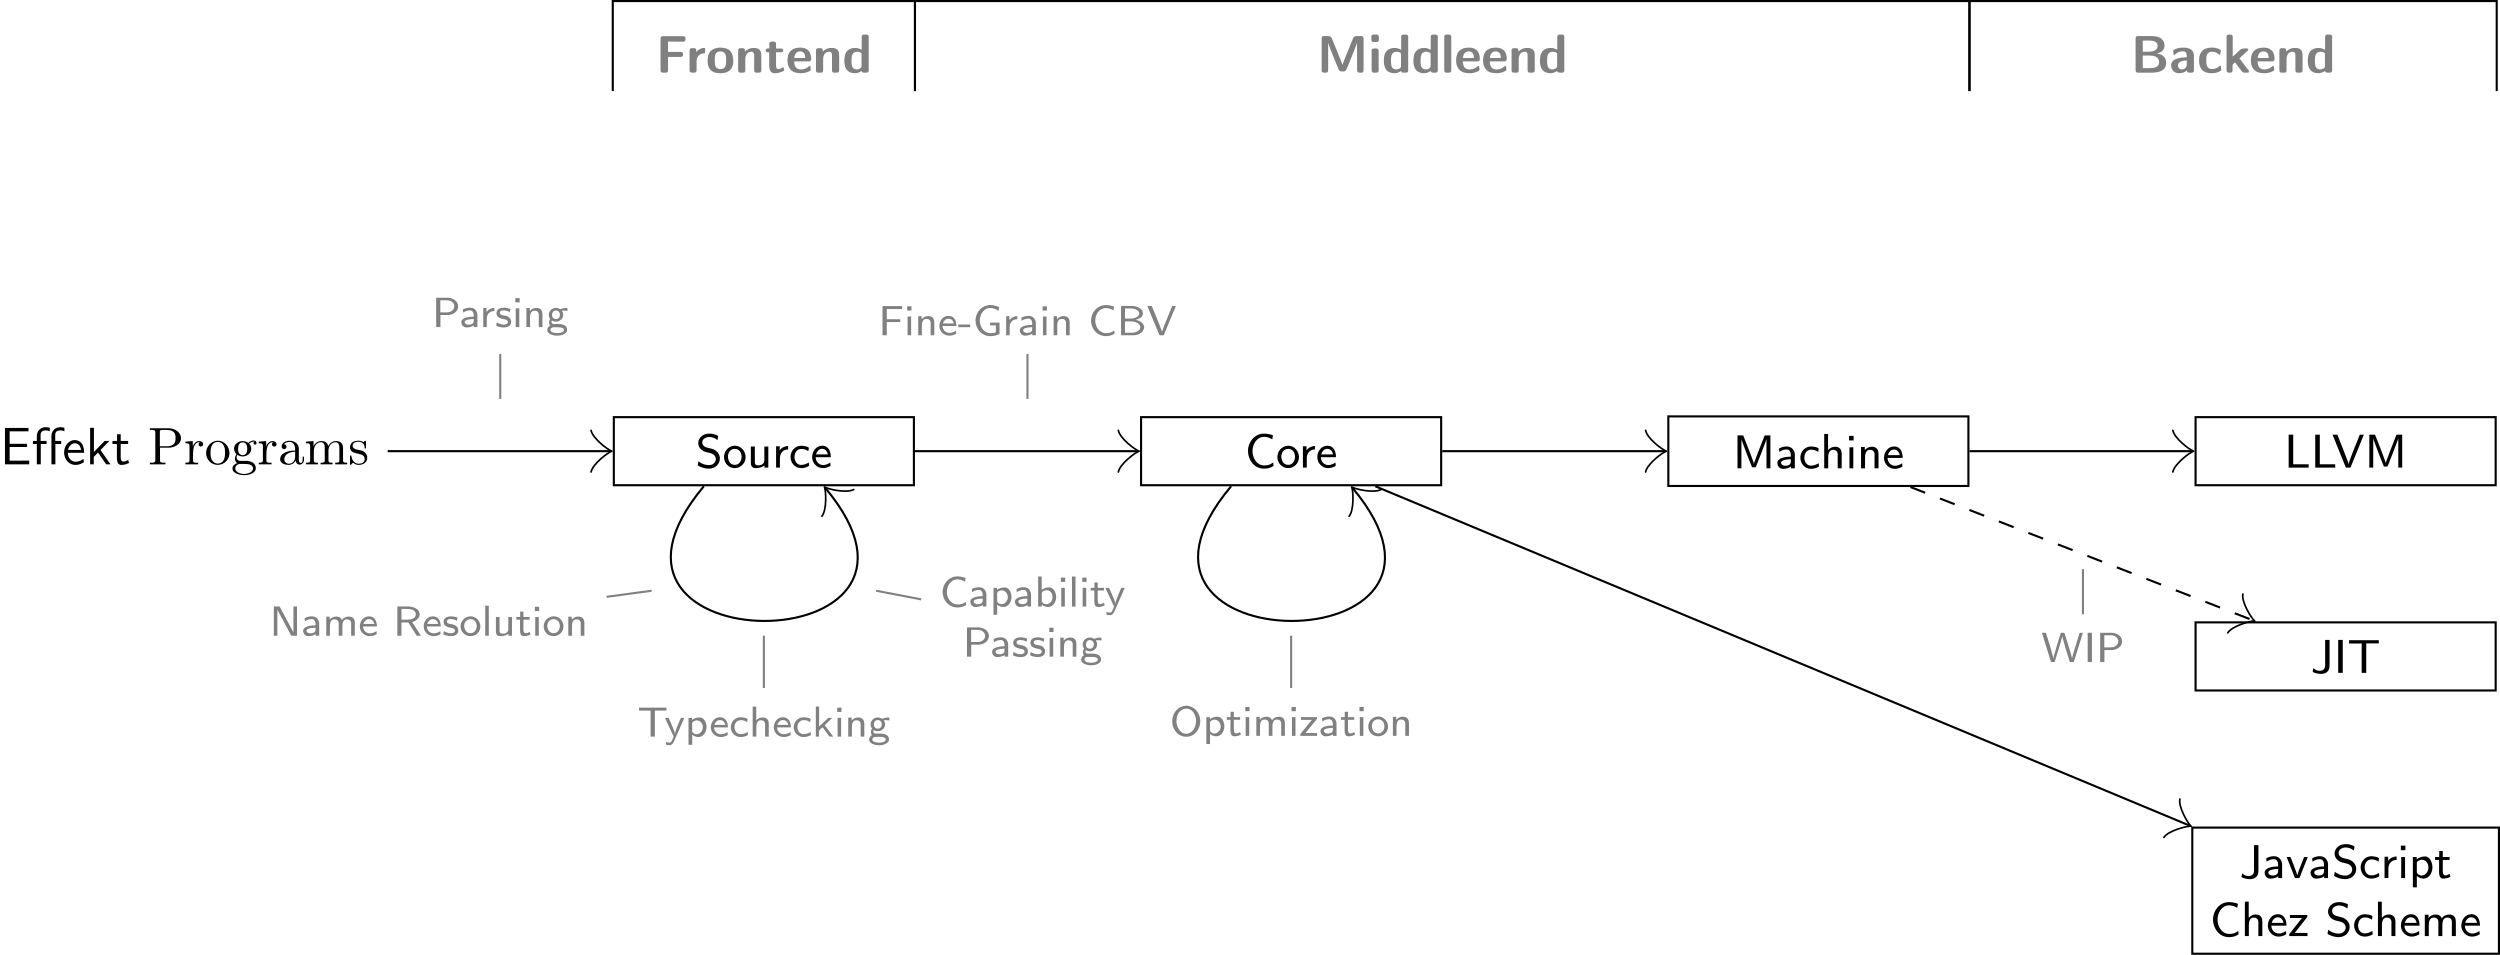 <?xml version='1.0' encoding='UTF-8'?>
<!-- This file was generated by dvisvgm 3.4.1 -->
<svg version='1.1' xmlns='http://www.w3.org/2000/svg' xmlns:xlink='http://www.w3.org/1999/xlink' width='472.317pt' height='180.383pt' viewBox='14.721 -87.309 472.317 180.383'>
<defs>
<path id='g0-66' d='M4.922-3.626C5.3-3.736 5.689-3.846 5.978-4.134C6.247-4.413 6.376-4.782 6.376-5.151C6.376-5.609 6.187-6.067 5.838-6.376C5.21-6.924 4.264-6.924 3.487-6.924H1.365C.966-6.924 .907-6.695 .907-6.426V-.448C.907-.03 1.176-.01 1.405-.01H3.836C4.971-.01 6.685-.169 6.685-1.923C6.685-2.989 5.838-3.517 4.922-3.626ZM2.262-.867V-3.248H3.427C4.184-3.248 5.35-3.128 5.35-1.983C5.35-1.006 4.364-.867 3.597-.867H2.262ZM2.262-3.965V-6.067C2.531-6.067 2.809-6.077 3.088-6.077H3.298C3.965-6.077 5.071-6.027 5.071-5.091C5.071-4.125 4.045-3.965 3.288-3.965H2.262Z'/>
<path id='g0-70' d='M2.321-2.979H4.663C4.902-2.979 5.161-3.009 5.161-3.427V-3.537C5.161-3.796 4.981-3.925 4.722-3.925H2.321V-5.888C3.228-5.888 4.144-5.858 5.051-5.858H5.2C5.589-5.858 5.619-6.127 5.619-6.346V-6.496C5.619-6.864 5.34-6.894 5.111-6.894H1.385C1.156-6.894 .907-6.864 .907-6.436V-.468C.907-.02 1.176-.01 1.415-.01H1.893C2.122-.01 2.321-.11 2.321-.438V-2.979Z'/>
<path id='g0-77' d='M2.132-5.679H2.142C2.162-5.529 2.222-5.39 2.262-5.25L2.531-4.533C3.019-3.258 3.537-1.993 4.065-.727C4.164-.428 4.354-.229 4.712-.229H5.001C5.37-.229 5.499-.399 5.669-.787C6.157-1.963 6.655-3.148 7.103-4.344C7.223-4.633 7.342-4.922 7.442-5.22C7.502-5.37 7.562-5.519 7.592-5.679L7.601-.508C7.601-.269 7.631-.01 8.04-.01H8.13C8.199-.01 8.269 0 8.349 0C8.618 0 8.827-.08 8.827-.468V-6.446C8.827-6.854 8.618-6.924 8.339-6.924H7.482C7.133-6.924 6.964-6.785 6.804-6.416L6.137-4.772C5.738-3.806 5.33-2.839 4.971-1.863C4.922-1.733 4.872-1.604 4.842-1.474C4.752-1.694 4.682-1.913 4.603-2.132L3.885-3.925C3.557-4.752 3.218-5.579 2.869-6.396C2.74-6.705 2.63-6.924 2.132-6.924H1.425C1.215-6.924 .907-6.924 .907-6.526V-.339L.936-.219C1.026-.03 1.215-.01 1.395-.01H1.654C1.903-.01 2.132-.07 2.132-.458V-5.679Z'/>
<path id='g0-97' d='M3.268-2.909C2.152-2.909 .309-2.7 .309-1.385C.309-.588 .917 .1 1.773 .1C2.321 .1 2.869-.07 3.298-.408C3.298-.06 3.557 0 3.796 0C3.885 0 3.975-.01 4.055-.01H4.164C4.394-.01 4.623-.08 4.623-.448V-3.308C4.543-4.533 3.457-4.742 2.59-4.742C2.032-4.742 1.504-4.653 .986-4.413C.877-4.374 .717-4.334 .717-4.184C.717-3.866 .737-3.347 .907-3.347C1.006-3.347 1.106-3.477 1.196-3.557C1.584-3.885 2.062-4.045 2.57-4.045C3.128-4.045 3.268-3.636 3.268-3.148V-2.909ZM3.268-2.321V-1.514C3.268-1.006 2.849-.618 2.311-.618C1.893-.618 1.604-.996 1.604-1.375C1.604-2.172 2.71-2.281 3.268-2.321Z'/>
<path id='g0-99' d='M2.521-4.742C1.843-4.672 1.205-4.523 .757-3.875C.458-3.427 .369-2.879 .369-2.351C.369-1.704 .478-1.026 .927-.538C1.395-.04 2.092 .1 2.75 .1C3.328 .1 3.895-.03 4.394-.319C4.463-.359 4.553-.399 4.553-.498C4.553-.837 4.523-1.335 4.374-1.335C4.284-1.335 3.975-1.036 3.776-.927C3.517-.787 3.218-.707 2.929-.687H2.79C1.813-.687 1.724-1.544 1.724-2.331C1.724-3.019 1.753-3.875 2.68-3.965H2.809C3.347-3.965 3.656-3.826 4.125-3.437C4.164-3.407 4.204-3.387 4.244-3.387C4.374-3.387 4.374-3.537 4.394-3.616C4.413-3.806 4.483-4.005 4.483-4.194C4.483-4.344 4.224-4.423 4.075-4.493C3.676-4.672 3.268-4.742 2.829-4.742H2.521Z'/>
<path id='g0-100' d='M3.646-4.324C3.228-4.553 2.869-4.682 2.361-4.682C1.863-4.682 1.305-4.513 .956-4.164C.458-3.666 .369-2.909 .369-2.242C.369-1.614 .478-.927 .917-.448C1.265-.07 1.823 .1 2.341 .1C2.819 .1 3.178-.04 3.616-.329C3.676-.03 3.905-.01 4.115-.01H4.513C4.732-.01 4.981-.07 4.981-.448C4.981-.528 4.971-.608 4.971-.677V-6.535C4.971-6.605 4.981-6.675 4.981-6.755C4.981-7.173 4.712-7.203 4.473-7.203H4.085C3.846-7.203 3.646-7.103 3.646-6.775V-4.324ZM1.724-1.913V-2.361C1.724-3.039 1.783-3.965 2.809-3.965C3.078-3.965 3.567-3.836 3.616-3.606V-1.205C3.616-.857 3.078-.618 2.7-.618C2.431-.618 2.162-.717 1.993-.927C1.763-1.205 1.763-1.574 1.724-1.913Z'/>
<path id='g0-101' d='M1.574-2.142H4.294C4.573-2.142 4.782-2.232 4.782-2.57C4.782-3.158 4.663-3.826 4.204-4.244C3.806-4.613 3.268-4.742 2.73-4.742C2.072-4.742 1.425-4.623 .917-4.134C.428-3.666 .309-2.949 .299-2.311C.299-1.674 .458-1.046 .887-.578C1.395-.04 2.152 .1 2.859 .1C3.347 .1 3.826-.01 4.264-.199L4.563-.349C4.633-.389 4.712-.438 4.712-.528C4.712-.548 4.702-.578 4.702-.608L4.663-1.106C4.643-1.176 4.643-1.285 4.543-1.285C4.493-1.285 4.443-1.255 4.403-1.225C3.965-.857 3.457-.608 2.859-.608C2.511-.608 2.162-.707 1.923-.976C1.654-1.285 1.574-1.743 1.574-2.142ZM1.594-2.78C1.614-3.427 1.973-4.025 2.68-4.025C3.487-4.025 3.666-3.357 3.666-2.78H1.594Z'/>
<path id='g0-105' d='M.907-4.563C.697-4.533 .598-4.334 .598-4.134C.598-4.065 .608-3.995 .608-3.925V-.498C.608-.13 .777 0 1.096 0C1.186 0 1.265-.01 1.345-.01H1.484C1.724-.01 1.943-.1 1.943-.448C1.943-.518 1.933-.588 1.933-.658V-4.095C1.933-4.473 1.743-4.583 1.445-4.583C1.355-4.583 1.275-4.573 1.196-4.573H1.046C.996-4.573 .946-4.573 .907-4.563ZM.857-7.203C.677-7.173 .558-7.024 .558-6.834V-6.227C.558-5.838 .807-5.798 1.056-5.798H1.534C1.783-5.798 1.973-5.908 1.973-6.177V-6.785C1.973-7.173 1.724-7.213 1.474-7.213H1.006C.956-7.213 .907-7.213 .857-7.203Z'/>
<path id='g0-107' d='M2.281-1.953H2.291C2.401-1.773 2.54-1.614 2.66-1.455C2.969-1.056 3.268-.658 3.577-.259C3.706-.07 3.866-.01 4.095-.01H4.633C4.772-.01 4.932-.03 4.932-.239C4.932-.399 4.692-.648 4.553-.817L3.626-2.042C3.467-2.262 3.298-2.521 3.108-2.71V-2.72C3.258-2.819 3.377-2.959 3.507-3.078C3.875-3.427 4.264-3.776 4.643-4.125C4.712-4.184 4.802-4.254 4.802-4.364C4.802-4.553 4.603-4.583 4.433-4.583C4.314-4.583 4.194-4.573 4.075-4.573H3.885C3.487-4.573 3.288-4.384 2.959-4.055C2.59-3.726 2.232-3.367 1.853-3.039V-6.735C1.853-7.193 1.574-7.203 1.315-7.203H1.166C.936-7.203 .687-7.143 .687-6.814V-.478C.687-.09 .897-.01 1.146-.01H1.405C1.664-.01 1.823-.149 1.823-.399V-1.375C1.823-1.644 2.132-1.763 2.281-1.953Z'/>
<path id='g0-108' d='M.907-7.193C.747-7.163 .618-7.034 .608-6.864V-.458C.608-.08 .837 0 1.096 0C1.186 0 1.265-.01 1.345-.01H1.484C1.724-.01 1.923-.1 1.933-.349V-6.575C1.933-6.635 1.943-6.705 1.943-6.775C1.943-7.133 1.694-7.213 1.455-7.213C1.365-7.213 1.275-7.203 1.196-7.203H1.046C.996-7.203 .946-7.203 .907-7.193Z'/>
<path id='g0-110' d='M1.893-3.995V-4.174C1.893-4.503 1.733-4.633 1.415-4.633H1.016C.727-4.633 .598-4.453 .598-4.184V-.448C.598-.03 .867-.01 1.106-.01H1.534C1.943-.01 1.953-.289 1.953-.518V-2.59C1.953-3.298 2.321-3.965 3.059-3.965H3.148C3.616-3.895 3.626-3.557 3.626-3.228V-.458C3.626-.209 3.716-.01 4.005-.01H4.513C4.822-.01 4.981-.139 4.981-.458V-3.078C4.981-3.427 4.981-3.796 4.812-4.115C4.563-4.573 4.035-4.682 3.557-4.682C2.929-4.682 2.401-4.503 1.893-3.995Z'/>
<path id='g0-111' d='M2.521-4.742C1.445-4.613 .309-4.294 .309-2.232C.309-1.624 .438-.976 .867-.528C1.335-.04 2.042 .1 2.72 .1C3.866 .1 5.161-.289 5.161-2.222C5.161-2.889 5.041-3.587 4.583-4.095C4.095-4.633 3.328-4.742 2.66-4.742H2.521ZM1.664-1.993V-2.481C1.664-3.158 1.674-4.025 2.75-4.025C3.397-4.025 3.716-3.606 3.786-3.009C3.806-2.79 3.806-2.57 3.806-2.351V-2.281C3.806-1.604 3.786-.677 2.73-.677C2.421-.677 2.102-.777 1.913-1.026C1.694-1.295 1.704-1.664 1.664-1.993Z'/>
<path id='g0-114' d='M1.893-3.875C1.883-3.915 1.883-3.965 1.883-4.015V-4.204C1.883-4.543 1.674-4.643 1.405-4.643C1.315-4.643 1.215-4.633 1.136-4.633H1.016C.737-4.633 .608-4.473 .608-4.184V-.508C.608-.229 .677-.01 1.086-.01H1.514C1.763-.01 1.933-.139 1.933-.478V-2.152C1.933-3.068 2.481-3.587 3.328-3.666H3.387C3.507-3.666 3.547-3.746 3.547-3.856V-4.493C3.547-4.643 3.487-4.682 3.387-4.682C2.839-4.682 2.122-4.324 1.893-3.875Z'/>
<path id='g0-116' d='M.907-4.573C.837-4.573 .747-4.583 .667-4.583C.389-4.583 .199-4.443 .199-4.214S.379-3.846 .658-3.846C.737-3.846 .807-3.856 .877-3.856V-1.504C.877-.817 .956 .1 1.933 .1C2.521 .1 3.029-.06 3.567-.309C3.626-.349 3.706-.389 3.716-.468C3.716-.538 3.676-.628 3.666-.697L3.606-.907C3.587-.956 3.547-1.046 3.477-1.046C3.397-1.046 3.298-.936 3.198-.867C3.019-.757 2.78-.677 2.57-.677C2.212-.677 2.162-1.146 2.162-1.514C2.162-1.634 2.172-1.753 2.172-1.833V-3.856H3.108C3.387-3.856 3.537-4.005 3.537-4.214C3.537-4.433 3.367-4.573 3.118-4.573H2.172V-5.46C2.172-5.699 2.052-5.878 1.743-5.878H1.395C1.156-5.878 .907-5.818 .907-5.45V-4.573Z'/>
<path id='g1-45' d='M.096-2.032V-1.53H2.343V-2.032H.096Z'/>
<path id='g1-66' d='M.797-5.539V-.008H3.18C4.065-.008 5.029-.534 5.165-1.419V-1.49C5.165-2.343 4.208-2.821 3.547-2.901C4.049-3.084 4.933-3.355 4.933-4.097C4.933-5.037 3.881-5.475 2.949-5.539H.797ZM1.546-.478V-2.622H2.662C3.076-2.622 3.507-2.55 3.866-2.335C4.152-2.16 4.439-1.873 4.439-1.522C4.439-.789 3.499-.51 2.925-.478H1.546ZM1.546-3.148V-5.069H2.702C3.26-5.069 4.176-4.806 4.24-4.176V-4.129C4.24-3.802 3.929-3.531 3.666-3.395C3.324-3.212 2.949-3.148 2.566-3.148H1.546Z'/>
<path id='g1-67' d='M4.926-.901C4.758-.813 4.615-.701 4.447-.614C4.121-.446 3.746-.399 3.387-.399C2.072-.399 1.339-1.626 1.339-2.766C1.339-3.897 2.032-5.149 3.395-5.149C3.706-5.141 4.025-5.077 4.312-4.949C4.471-4.878 4.607-4.782 4.758-4.702L4.886-5.428C4.368-5.595 3.873-5.707 3.324-5.707C1.722-5.707 .534-4.312 .534-2.766C.534-1.267 1.658 .159 3.347 .159C3.937 .159 4.344 .04 4.91-.247C4.941-.271 4.981-.279 4.981-.335C4.981-.526 4.933-.709 4.926-.901Z'/>
<path id='g1-70' d='M.773-5.515V-.008H1.578V-2.503H4.129V-3.029H1.578V-4.957H4.487V-5.515H.773Z'/>
<path id='g1-71' d='M5.069-2.391H3.284V-1.865H4.376V-.638C4.376-.422 3.435-.399 3.316-.399C2.096-.399 1.339-1.626 1.339-2.766C1.339-3.818 1.985-5.149 3.308-5.149C3.698-5.149 4.081-5.061 4.431-4.886C4.591-4.798 4.718-4.686 4.87-4.591L4.997-5.316C4.439-5.571 3.937-5.707 3.3-5.707C1.825-5.707 .534-4.439 .534-2.782C.534-1.435 1.427-.08 2.965 .143C3.084 .159 3.196 .167 3.316 .167C3.842 .167 5.077-.064 5.077-.319C5.077-.359 5.069-.399 5.069-.422V-2.391Z'/>
<path id='g1-73' d='M.773-5.539V-.008H1.578V-5.539H.773Z'/>
<path id='g1-78' d='M.797-5.539V-.008H1.467V-4.926L4.017-.135L4.097-.024L4.192-.008H5.173V-5.539H4.503V-.622L1.953-5.412L1.873-5.523L1.777-5.539H.797Z'/>
<path id='g1-79' d='M2.989-5.707C2.327-5.611 1.785-5.412 1.323-4.926C.757-4.344 .47-3.547 .47-2.75C.47-1.331 1.459 .159 3.156 .159C4.75 .159 5.778-1.355 5.778-2.774C5.778-4.113 4.926-5.396 3.531-5.675C3.395-5.691 3.252-5.715 3.108-5.715C3.068-5.715 3.029-5.707 2.989-5.707ZM1.275-2.718V-2.837C1.275-3.858 1.817-5.157 3.156-5.157C4.32-5.157 4.973-3.921 4.973-2.909C4.973-1.921 4.583-.725 3.427-.438C3.332-.422 3.228-.406 3.132-.406H3.068C2.088-.446 1.482-1.387 1.323-2.295C1.299-2.439 1.291-2.574 1.275-2.718Z'/>
<path id='g1-80' d='M.781-5.539V-.008H1.586V-2.279H3.108C3.977-2.343 4.933-2.949 4.933-3.913C4.933-4.973 3.834-5.547 2.861-5.547C2.718-5.547 2.582-5.539 2.439-5.539H.781ZM1.562-2.774V-5.069H2.837C3.475-5.069 4.208-4.67 4.208-3.921C4.208-3.443 3.905-3.092 3.475-2.901C3.156-2.774 2.821-2.774 2.479-2.774H1.562Z'/>
<path id='g1-82' d='M.781-5.539V-.008H1.562V-2.511H2.758L2.869-2.495L4.431-.024L4.519-.008H5.236L3.571-2.598C4.2-2.734 4.997-3.284 4.997-4.033C4.997-5.125 3.666-5.539 2.75-5.539H.781ZM1.562-3.037V-5.069H2.519C3.084-5.069 3.993-5.029 4.224-4.328C4.248-4.248 4.272-4.168 4.272-4.089C4.272-3.148 3.212-3.037 2.519-3.037H1.562Z'/>
<path id='g1-84' d='M.303-5.483V-4.918H2.487V-.008H3.292V-4.926H5.475V-5.483H.303Z'/>
<path id='g1-86' d='M.12-5.539C.175-5.364 .263-5.189 .335-5.021C.821-3.794 1.355-2.574 1.857-1.355C1.993-1.02 2.136-.677 2.279-.343L2.375-.096C2.391-.064 2.407-.024 2.439-.008H3.029C3.053-.008 3.092 0 3.132 0C3.252 0 3.26-.112 3.3-.191L3.443-.542C4.073-2.056 4.686-3.587 5.34-5.101C5.396-5.244 5.467-5.388 5.515-5.539H4.822L3.379-2.008L3.084-1.227L2.885-.622L2.845-.813L2.375-2.08L.964-5.539H.12Z'/>
<path id='g1-87' d='M.12-5.539L1.849-.008H2.527C2.933-1.443 3.443-2.845 3.818-4.296C3.873-4.503 3.945-4.71 3.961-4.926H3.969C3.977-4.75 4.033-4.575 4.081-4.407C4.439-3.045 4.862-1.706 5.292-.367L5.364-.128C5.388-.072 5.372-.008 5.467-.008H6.137L7.867-5.539H7.245C7.221-5.404 7.165-5.268 7.125-5.141C6.822-4.144 6.504-3.148 6.209-2.152C6.081-1.706 5.938-1.267 5.842-.813C5.826-.749 5.826-.685 5.81-.622H5.802C5.802-.765 5.754-.909 5.723-1.052C5.356-2.519 4.846-3.953 4.415-5.404C4.384-5.475 4.392-5.539 4.28-5.539H3.722C3.666-5.507 3.634-5.356 3.61-5.26C3.18-3.937 2.805-2.598 2.415-1.267C2.359-1.06 2.303-.837 2.287-.622H2.279C2.279-.813 2.216-1.012 2.168-1.196C1.905-2.287 1.546-3.363 1.219-4.439L.988-5.181C.948-5.3 .909-5.42 .877-5.539H.12Z'/>
<path id='g1-97' d='M.701-2.734C1.124-3.005 1.498-3.156 2-3.156C2.495-3.156 2.702-2.678 2.702-2.24V-1.977C1.849-1.977 .359-1.785 .359-.948C.359-.414 .749 .072 1.331 .072C1.817 .072 2.319-.032 2.726-.311V-.008H3.395V-2.232C3.395-2.869 3.029-3.61 2.104-3.666H2.016C1.594-3.666 1.203-3.587 .813-3.403C.749-3.379 .654-3.347 .654-3.26C.654-3.092 .693-2.909 .701-2.734ZM2.702-1.53V-1.18C2.702-.717 2.359-.454 1.785-.454C1.498-.454 .996-.558 .996-.956C.996-1.339 1.682-1.427 1.953-1.467C2.2-1.506 2.455-1.514 2.702-1.53Z'/>
<path id='g1-98' d='M.669-5.683V-.008H1.363V-.383C1.698-.096 2.08 .072 2.558 .072C3.531 .072 4.073-.956 4.073-1.809C4.073-2.55 3.674-3.634 2.702-3.634C2.24-3.634 1.714-3.459 1.339-3.172V-5.683H.669ZM3.371-1.65C3.324-.996 2.885-.454 2.16-.454C1.833-.454 1.363-.749 1.363-1.036V-2.2C1.363-2.287 1.355-2.383 1.355-2.479C1.355-2.861 1.865-3.1 2.248-3.1C2.973-3.1 3.379-2.479 3.379-1.825C3.379-1.769 3.379-1.706 3.371-1.65Z'/>
<path id='g1-99' d='M3.475-.885C3.347-.821 3.228-.741 3.1-.677C2.79-.542 2.455-.478 2.112-.478H2.04C1.331-.558 .98-1.172 .98-1.785C.98-2.463 1.371-3.124 2.208-3.124C2.479-3.124 2.742-3.068 2.981-2.965C3.116-2.901 3.236-2.813 3.371-2.75C3.419-2.909 3.467-3.124 3.467-3.268C3.467-3.571 2.264-3.666 2.16-3.666C1.092-3.666 .343-2.837 .287-1.873V-1.777C.287-.797 1.084 .072 2.12 .072C2.574 .072 2.997-.024 3.403-.231C3.459-.255 3.523-.279 3.523-.359C3.523-.526 3.483-.709 3.475-.885Z'/>
<path id='g1-101' d='M3.427-.869C3.363-.837 3.3-.789 3.236-.749C2.917-.574 2.542-.454 2.176-.454C1.578-.454 .893-.909 .893-1.753H3.507C3.507-2.566 3.22-3.666 2-3.666C.964-3.666 .279-2.742 .279-1.761V-1.73C.295-.733 1.14 .072 2.144 .072C2.574 .072 2.997-.04 3.363-.239C3.419-.263 3.475-.295 3.475-.367C3.475-.534 3.435-.701 3.427-.869ZM.948-2.232C1.092-2.694 1.451-3.14 2.008-3.14C2.287-3.14 2.574-3.021 2.758-2.805C2.901-2.638 2.965-2.439 3.021-2.232H.948Z'/>
<path id='g1-103' d='M.797-1.538V-1.53C.638-1.371 .566-1.092 .566-.877S.63-.446 .765-.271C.47-.12 .231 .207 .231 .542C.231 1.323 1.363 1.626 2.104 1.626C2.471 1.626 2.845 1.578 3.188 1.435C3.547 1.291 3.945 1.028 3.993 .614V.558C3.993-.478 2.893-.582 2.232-.582H1.889C1.777-.582 1.666-.574 1.546-.574C1.235-.574 1.036-.709 1.036-.988C1.036-1.076 1.06-1.172 1.108-1.251H1.116C1.315-1.076 1.666-1.02 1.881-1.02C2.558-1.02 3.244-1.554 3.244-2.295C3.244-2.582 3.156-2.869 2.981-3.092L3.379-3.116L4.105-3.084C4.065-3.355 4.049-3.626 3.945-3.626H3.913C3.499-3.626 3.092-3.523 2.702-3.395L2.742-3.339C2.471-3.515 2.2-3.626 1.881-3.626C1.1-3.626 .518-3.005 .518-2.319C.518-2.064 .606-1.73 .797-1.538ZM1.331 .04H2.271C2.694 .04 3.387 .096 3.387 .55C3.387 1.092 2.279 1.14 2.112 1.14C1.69 1.14 .837 1.02 .837 .542C.837 .271 1.068 .08 1.331 .04ZM1.793-3.132H1.873C2.383-3.132 2.63-2.75 2.63-2.335C2.63-1.905 2.407-1.57 1.961-1.514H1.889C1.363-1.514 1.132-1.905 1.132-2.311C1.132-2.742 1.355-3.076 1.793-3.132Z'/>
<path id='g1-104' d='M.662-5.683V-.008H1.355V-1.809C1.355-2.311 1.459-3.1 2.192-3.1C2.662-3.1 3.013-2.885 3.013-2.264C3.013-2.16 3.005-2.048 3.005-1.953V-.008H3.698V-2.264C3.698-2.558 3.682-2.861 3.547-3.124C3.355-3.499 2.949-3.626 2.55-3.626C2.128-3.626 1.602-3.451 1.339-3.061L1.331-5.683H.662Z'/>
<path id='g1-105' d='M.669-3.547V-.008H1.339V-3.547H.669ZM.598-5.475V-4.67H1.403V-5.475H.598Z'/>
<path id='g1-107' d='M.693-5.683V-.008H1.283V-1.052C1.283-1.227 1.737-1.554 1.873-1.69C1.897-1.714 1.921-1.753 1.953-1.753H1.969C2.048-1.722 2.192-1.467 2.303-1.323L2.973-.414C3.116-.239 3.212 0 3.371 0C3.411 0 3.443-.008 3.475-.008H3.985L2.375-2.168L3.794-3.547H3.037L1.315-1.905V-5.683H.693Z'/>
<path id='g1-108' d='M.669-5.683V-.008H1.339V-5.683H.669Z'/>
<path id='g1-109' d='M1.307-3.021V-3.602H.662V-.008H1.355V-1.817C1.355-2.303 1.467-3.1 2.184-3.1C2.67-3.1 3.021-2.885 3.021-2.264C3.021-2.16 3.013-2.048 3.013-1.953V-.008H3.706V-1.817C3.706-2.303 3.818-3.1 4.535-3.1C5.021-3.1 5.372-2.885 5.372-2.264C5.372-2.16 5.364-2.048 5.364-1.953V-.008H6.057V-1.897C6.057-2.024 6.065-2.16 6.065-2.295C6.065-2.622 6.025-2.989 5.834-3.244C5.619-3.539 5.236-3.626 4.886-3.626C4.368-3.626 3.913-3.371 3.618-2.981C3.443-3.467 3.021-3.626 2.558-3.626C2.12-3.626 1.538-3.419 1.307-3.021Z'/>
<path id='g1-110' d='M1.299-3.029V-3.602H.662V-.008H1.355V-1.809C1.355-2.311 1.459-3.1 2.192-3.1C2.662-3.1 3.013-2.885 3.013-2.264C3.013-2.16 3.005-2.048 3.005-1.953V-.008H3.698V-1.881C3.698-2.016 3.706-2.152 3.706-2.295C3.706-2.933 3.531-3.626 2.534-3.626C2.032-3.626 1.65-3.419 1.299-3.029Z'/>
<path id='g1-111' d='M1.993-3.666C1.02-3.571 .239-2.782 .239-1.761C.239-.821 .988 .072 2.136 .072C3.108 .072 3.985-.717 3.985-1.745C3.985-2.742 3.196-3.674 2.104-3.674C2.064-3.674 2.032-3.666 1.993-3.666ZM.933-1.722C.925-1.769 .925-1.817 .925-1.865C.925-2.534 1.387-3.14 2.112-3.14S3.292-2.55 3.292-1.841S2.861-.478 2.104-.478C1.451-.478 1.012-.98 .933-1.722Z'/>
<path id='g1-112' d='M1.339-3.164V-3.547H.669V1.538H1.363V-.383C1.698-.088 2.104 .072 2.542 .072C3.531 .072 4.073-.948 4.073-1.809C4.073-2.471 3.722-3.626 2.798-3.626C2.279-3.626 1.745-3.491 1.339-3.164ZM3.371-1.674C3.316-1.052 2.845-.454 2.168-.454C1.889-.454 1.65-.59 1.467-.805C1.419-.877 1.363-.925 1.363-1.028V-2.192C1.363-2.279 1.355-2.375 1.355-2.471C1.355-2.837 1.865-3.076 2.248-3.076C2.909-3.076 3.379-2.423 3.379-1.809C3.379-1.761 3.379-1.714 3.371-1.674Z'/>
<path id='g1-114' d='M1.283-2.869V-3.602H.669V-.008H1.339V-1.602C1.339-2.415 1.873-3.037 2.766-3.037V-3.626C2.16-3.626 1.698-3.347 1.283-2.869Z'/>
<path id='g1-115' d='M.335-.885C.311-.701 .239-.502 .239-.327C.239-.128 1.132 .024 1.235 .04C1.387 .072 1.546 .072 1.706 .072C2.271 .072 3.053-.159 3.053-.996C3.053-1.674 2.503-2.072 1.857-2.168C1.546-2.224 .901-2.264 .901-2.702C.901-3.053 1.291-3.156 1.57-3.156C2.024-3.156 2.367-3.053 2.805-2.845L2.909-3.419C2.495-3.579 2.104-3.666 1.666-3.666C1.052-3.666 .279-3.427 .279-2.614C.279-1.865 .988-1.634 1.57-1.514C1.881-1.459 2.423-1.403 2.423-.964C2.423-.566 1.961-.47 1.642-.47C1.156-.47 .765-.646 .335-.885Z'/>
<path id='g1-116' d='M.877-4.559V-3.547H.159V-3.045H.853V-1.084C.853-.646 .893 .072 1.562 .072C2.008 .072 2.415-.04 2.821-.223L2.686-.733C2.415-.582 2.208-.478 1.913-.478C1.514-.478 1.49-.948 1.49-1.219V-3.045H2.678V-3.547H1.49V-4.559H.877Z'/>
<path id='g1-117' d='M.662-3.547V-.901C.662-.63 .685-.351 .869-.151C1.036 .032 1.283 .072 1.522 .072C2.048 .072 2.606-.048 3.029-.375V-.008H3.698V-3.547H3.005V-1.331C3.005-1.156 3.005-1.004 2.917-.845C2.742-.518 2.367-.399 2.016-.399H1.993C1.714-.399 1.355-.406 1.355-.909V-3.547H.662Z'/>
<path id='g1-121' d='M.12-3.547C.159-3.435 .215-3.332 .263-3.228L.542-2.63C.901-1.865 1.267-1.092 1.618-.319C1.666-.231 1.737-.112 1.753-.024V-.008C1.753 .04 1.73 .088 1.714 .12L1.578 .422C1.443 .741 1.307 1.14 .972 1.14C.733 1.14 .518 1.068 .303 .988L.351 1.554C.566 1.586 .773 1.618 .988 1.618H1.068C1.467 1.57 1.698 1.18 1.849 .853C1.993 .558 2.12 .255 2.248-.048C2.71-1.076 3.164-2.12 3.602-3.156C3.658-3.284 3.722-3.411 3.77-3.547H3.22C3.092-3.547 3.068-3.435 3.037-3.332C2.678-2.511 2.303-1.69 2.064-.821C2.04-.701 2.008-.582 2.008-.454H2C2-.789 1.833-1.172 1.714-1.482C1.474-2.08 1.219-2.654 .948-3.236C.901-3.339 .845-3.443 .805-3.547H.12Z'/>
<path id='g1-122' d='M.351-3.547V-3.037H2.431L.239-.359L.231-.008H3.403V-.542H1.188L3.371-3.212L3.379-3.547H.351Z'/>
<path id='g2-67' d='M5.362-.977C5.147-.861 4.949-.699 4.716-.601C4.394-.457 4.008-.421 3.649-.421C2.224-.421 1.444-1.847 1.444-3.129C1.444-4.367 2.215-5.819 3.622-5.819C4.116-5.819 4.546-5.685 4.976-5.452C5.039-5.407 5.102-5.362 5.174-5.335L5.308-6.115C4.743-6.321 4.223-6.429 3.587-6.429C1.883-6.429 .592-4.869 .592-3.138C.592-1.515 1.731 .188 3.604 .188C4.232 .188 4.743 .09 5.335-.269C5.389-.287 5.416-.323 5.416-.377C5.416-.574 5.371-.78 5.362-.977Z'/>
<path id='g2-73' d='M.852-6.232V-.009H1.713V-6.232H.852Z'/>
<path id='g2-74' d='M2.744-6.232V-1.435C2.744-.699 2.277-.395 1.686-.395C1.21-.395 .888-.592 .511-.906C.475-.69 .395-.448 .395-.242C.395-.018 1.524 .197 1.964 .197C2.511 .197 3.031 .027 3.362-.475C3.569-.807 3.578-1.175 3.578-1.551V-6.232H2.744Z'/>
<path id='g2-76' d='M.852-6.232V-.009H4.627V-.637H1.713V-6.232H.852Z'/>
<path id='g2-77' d='M.915-6.232V-.009H1.65L1.659-5.568C1.677-5.398 1.748-5.227 1.802-5.066C1.901-4.752 2.026-4.438 2.143-4.125C2.591-2.914 3.049-1.713 3.542-.52C3.604-.359 3.631-.197 3.757-.197C3.793-.197 3.82-.206 3.847-.206H4.313C4.411-.233 4.689-1.049 4.851-1.462C5.326-2.681 5.819-3.891 6.25-5.111C6.294-5.263 6.366-5.416 6.384-5.568L6.393-.009H7.128V-6.232H6.151C5.999-6.232 5.954-5.99 5.9-5.855L5.523-4.887C5.066-3.703 4.591-2.564 4.178-1.372C4.116-1.21 4.044-1.04 4.026-.87L3.9-1.273L3.291-2.923L2.044-6.106L1.982-6.214L1.892-6.232H.915Z'/>
<path id='g2-83' d='M.547-1.21C.511-.977 .466-.744 .421-.511V-.475C.421-.332 1.094-.063 1.426 .027C1.766 .126 2.125 .188 2.484 .188C3.273 .188 4.044-.143 4.438-.977C4.546-1.21 4.6-1.47 4.6-1.731C4.6-2.609 3.927-3.335 3.102-3.56C2.869-3.613 2.636-3.667 2.403-3.73C1.901-3.838 1.273-4.062 1.273-4.806C1.273-5.461 2.044-5.792 2.582-5.792C3.084-5.792 3.533-5.658 3.954-5.353C4.017-5.308 4.08-5.245 4.151-5.209C4.178-5.398 4.214-5.586 4.25-5.774L4.277-5.945C4.277-6.07 3.64-6.294 3.309-6.366C3.093-6.411 2.869-6.429 2.645-6.429C1.802-6.429 .924-6.088 .583-5.129C.538-4.967 .511-4.806 .511-4.636C.511-3.766 1.219-3.147 1.982-2.941C2.681-2.753 3.587-2.744 3.82-1.82C3.829-1.757 3.838-1.686 3.838-1.623V-1.551C3.775-.906 3.174-.475 2.546-.475C1.928-.475 1.273-.681 .78-1.04C.699-1.094 .628-1.166 .547-1.21Z'/>
<path id='g2-84' d='M.332-6.178V-5.55H2.367L2.717-5.568V-.009H3.578V-5.568H5.954V-6.178H.332Z'/>
<path id='g2-86' d='M.126-6.232C.906-4.277 1.713-2.34 2.484-.386L2.591-.108C2.609-.072 2.618-.027 2.663-.009H3.434C3.533-.009 3.533-.072 3.569-.134L3.667-.395C4.474-2.331 5.254-4.286 6.025-6.232H5.38C5.2-6.232 5.147-5.927 5.084-5.765C4.474-4.232 3.829-2.708 3.282-1.148C3.237-.995 3.165-.834 3.156-.672H3.147C3.102-.924 3.013-1.157 2.923-1.399C2.385-2.878 1.775-4.34 1.201-5.801C1.148-5.945 1.076-6.088 1.031-6.232H.126Z'/>
<path id='g2-97' d='M.762-3.111C.897-3.183 1.022-3.282 1.157-3.353C1.47-3.515 1.829-3.578 2.188-3.578C2.771-3.578 2.941-2.941 2.941-2.484V-2.215C2-2.215 .395-2.017 .395-1.04C.395-.466 .798 .09 1.444 .09C1.955 .09 2.555-.018 2.968-.35V-.009H3.694V-2.143C3.694-2.277 3.703-2.412 3.703-2.546C3.703-3.362 3.138-4.142 2.179-4.142C1.731-4.142 1.291-4.053 .888-3.847C.807-3.811 .708-3.775 .708-3.676C.708-3.488 .753-3.3 .762-3.111ZM2.941-1.731V-1.3C2.941-.762 2.52-.493 1.919-.493C1.614-.493 1.094-.628 1.094-1.076C1.112-1.506 1.847-1.623 2.152-1.668C2.412-1.704 2.681-1.731 2.941-1.731Z'/>
<path id='g2-99' d='M3.775-.977C3.246-.69 2.905-.52 2.304-.52H2.224C1.435-.583 1.067-1.336 1.067-2C1.067-2.753 1.479-3.533 2.331-3.533C2.753-3.533 3.12-3.452 3.497-3.228C3.56-3.192 3.613-3.147 3.676-3.12C3.703-3.309 3.775-3.524 3.775-3.694C3.775-4.044 2.43-4.142 2.331-4.142C1.193-4.142 .314-3.147 .314-2.071C.314-.933 1.094 .09 2.349 .09C2.833 .09 3.273-.045 3.694-.26C3.757-.305 3.829-.323 3.829-.412C3.829-.601 3.784-.789 3.775-.977Z'/>
<path id='g2-101' d='M3.73-.968C3.587-.888 3.452-.789 3.3-.717C3.022-.583 2.699-.493 2.376-.493C1.668-.493 .977-1.085 .977-1.973H3.829C3.829-2.887 3.533-4.142 2.197-4.142C1.04-4.142 .305-3.067 .305-1.991V-1.955C.314-.87 1.21 .09 2.331 .09C2.806 .09 3.264-.054 3.658-.269C3.712-.314 3.784-.332 3.784-.421C3.784-.592 3.739-.789 3.73-.968ZM1.031-2.502C1.201-3.022 1.551-3.56 2.179-3.56C2.798-3.56 3.165-3.084 3.282-2.502H1.031Z'/>
<path id='g2-104' d='M.726-6.51V-.009H1.479V-2.044C1.479-2.591 1.578-3.506 2.385-3.506C2.977-3.506 3.282-3.174 3.282-2.573C3.282-2.457 3.273-2.349 3.273-2.242V-.009H4.026V-2.134C4.026-2.286 4.035-2.439 4.035-2.591C4.035-3.246 3.891-4.089 2.78-4.089C2.251-4.089 1.793-3.847 1.453-3.452V-6.51H.726Z'/>
<path id='g2-105' d='M.735-3.99V-.009H1.462V-3.99H.735ZM.664-6.142V-5.281H1.524V-6.142H.664Z'/>
<path id='g2-109' d='M1.435-3.416V-4.044H.726V-.009H1.479V-2.035C1.479-2.6 1.587-3.506 2.385-3.506C2.636-3.506 2.932-3.452 3.102-3.246C3.264-3.058 3.291-2.806 3.291-2.564C3.291-2.448 3.282-2.34 3.282-2.233V-.009H4.035V-2.035C4.035-2.6 4.142-3.506 4.94-3.506C5.192-3.506 5.487-3.452 5.658-3.246C5.819-3.058 5.846-2.806 5.846-2.564C5.846-2.448 5.837-2.34 5.837-2.233V-.009H6.59V-2.564C6.59-2.896 6.572-3.237 6.42-3.533C6.214-3.936 5.774-4.089 5.335-4.089C4.815-4.089 4.151-3.793 3.945-3.353C3.73-3.865 3.353-4.089 2.771-4.089C2.268-4.089 1.695-3.847 1.435-3.416Z'/>
<path id='g2-110' d='M1.435-3.416V-4.044H.726V-.009H1.479V-2.044C1.479-2.591 1.578-3.506 2.385-3.506C2.977-3.506 3.282-3.174 3.282-2.573C3.282-2.457 3.273-2.349 3.273-2.242V-.009H4.026V-2.564C4.026-2.896 4.008-3.219 3.865-3.515C3.667-3.927 3.228-4.098 2.789-4.098C2.277-4.098 1.686-3.847 1.435-3.416Z'/>
<path id='g2-111' d='M2.17-4.142C.995-4.026 .26-3.04 .26-1.991C.26-.915 1.103 .09 2.304 .09C3.407 .09 4.34-.834 4.34-1.982C4.34-3.084 3.506-4.151 2.286-4.151C2.242-4.151 2.206-4.142 2.17-4.142ZM1.013-1.937C1.013-1.982 1.004-2.035 1.004-2.089C1.004-2.851 1.479-3.551 2.295-3.551S3.587-2.869 3.587-2.071C3.587-1.291 3.147-.529 2.295-.529C1.533-.529 1.094-1.13 1.013-1.937Z'/>
<path id='g2-112' d='M1.462-3.569V-3.99H.735V1.731H1.488V-.421C1.829-.099 2.277 .09 2.753 .09C3.847 .09 4.438-1.058 4.438-2.017C4.438-2.762 4.08-4.098 2.986-4.098C2.412-4.098 1.928-3.882 1.462-3.569ZM3.676-1.874C3.613-1.184 3.111-.493 2.358-.493C2.017-.493 1.488-.789 1.488-1.139V-2.95C1.533-3.21 2.071-3.479 2.448-3.479C3.21-3.479 3.685-2.708 3.685-2.035C3.685-1.982 3.685-1.928 3.676-1.874Z'/>
<path id='g2-114' d='M1.417-3.237V-4.044H.735V-.009H1.462V-1.802C1.462-2.699 2.017-3.443 3.013-3.443V-4.089C2.412-4.089 1.677-3.757 1.417-3.237Z'/>
<path id='g2-116' d='M.959-5.129V-3.99H.17V-3.434H.933V-1.847C.933-1.677 .924-1.497 .924-1.327C.924-.924 .924 .09 1.677 .09C2.179 .09 2.618-.045 3.067-.242L2.914-.807C2.663-.646 2.412-.52 2.098-.52C1.704-.52 1.632-.959 1.632-1.3V-3.434H2.914V-3.99H1.632V-5.129H.959Z'/>
<path id='g2-117' d='M.726-3.99V-1.058C.726-.771 .726-.439 .924-.206C1.103 .027 1.39 .09 1.677 .09C2.242 .09 2.896-.063 3.3-.43V-.009H4.026V-3.99H3.273V-1.479C3.273-1.291 3.273-1.121 3.183-.95C2.977-.592 2.582-.439 2.188-.439C1.865-.439 1.479-.457 1.479-1.013V-3.99H.726Z'/>
<path id='g2-118' d='M.126-3.99L1.309-1.004C1.435-.708 1.632 0 1.811 0C1.847 0 1.892-.009 1.919-.009H2.34C2.367-.009 2.403 0 2.439 0C2.627 0 2.833-.78 2.986-1.148C3.362-2.098 3.739-3.04 4.116-3.99L3.416-3.972L2.403-1.381L2.224-.852L2.143-.484L1.955-1.121L.968-3.73L.852-3.972L.646-3.99H.126Z'/>
<path id='g2-122' d='M.386-3.99V-3.425H2.654L.269-.395L.26-.009H3.703V-.601H1.291L3.667-3.622L3.676-3.99H.386Z'/>
<path id='g4-80' d='M.339-6.814V-6.506C.468-6.506 .598-6.516 .717-6.516C1.076-6.516 1.365-6.466 1.365-6.067V-.747C1.365-.369 1.036-.309 .697-.309C.568-.309 .448-.319 .339-.319V-.01H3.278V-.319H2.939C2.521-.319 2.252-.339 2.252-.757V-3.158H4.085C5.031-3.228 6.217-3.806 6.217-4.951C6.217-6.007 5.171-6.705 4.164-6.804C4.015-6.814 3.875-6.824 3.726-6.824C3.527-6.824 3.328-6.814 3.138-6.814H.339ZM2.222-3.417V-6.187C2.222-6.456 2.391-6.486 2.58-6.506H3.328C3.885-6.506 4.533-6.486 4.922-6.017C5.161-5.729 5.191-5.33 5.191-4.971S5.161-4.234 4.941-3.935C4.603-3.507 4.025-3.417 3.517-3.417H2.222Z'/>
<path id='g4-97' d='M1.116-3.796C1.365-4.105 1.803-4.244 2.172-4.244C2.909-4.244 3.238-3.577 3.238-2.869V-2.61C2.092-2.61 .408-2.252 .408-.946V-.867C.488-.1 1.455 .1 2.022 .1C2.531 .1 3.178-.239 3.308-.747H3.318C3.377-.319 3.646 .05 4.095 .05C4.503 .05 4.862-.279 4.912-.727V-1.455H4.663V-.946C4.663-.677 4.613-.269 4.304-.269C3.985-.269 3.935-.658 3.935-.927V-2.59C3.935-2.72 3.945-2.839 3.945-2.969C3.945-3.935 3.039-4.463 2.212-4.463C1.584-4.463 .697-4.154 .697-3.357C.697-3.068 .907-2.879 1.166-2.879C1.445-2.879 1.614-3.098 1.614-3.337C1.614-3.626 1.385-3.796 1.116-3.796ZM3.238-2.401V-1.395C3.238-.707 2.76-.159 2.112-.12H2.072C1.604-.12 1.186-.488 1.186-.966V-1.016C1.255-2.022 2.381-2.371 3.238-2.401Z'/>
<path id='g4-103' d='M1.186-.229V-.219C.717-.13 .279 .319 .279 .787C.279 1.724 1.714 2.042 2.481 2.042C3.318 2.042 4.692 1.743 4.692 .717C4.692 .07 4.234-.379 3.636-.548C3.278-.658 2.909-.667 2.531-.667H1.624C1.305-.697 1.056-1.016 1.056-1.335V-1.385C1.066-1.514 1.136-1.773 1.235-1.773C1.365-1.743 1.504-1.634 1.654-1.584C1.833-1.524 2.032-1.494 2.222-1.494C3.039-1.494 3.836-2.102 3.836-2.949C3.836-3.288 3.696-3.686 3.427-3.905V-3.915C3.696-4.115 3.955-4.294 4.314-4.294C4.344-4.294 4.374-4.294 4.403-4.284C4.314-4.224 4.254-4.154 4.254-4.025C4.254-3.866 4.384-3.726 4.543-3.726C4.712-3.726 4.832-3.866 4.832-4.025C4.832-4.294 4.613-4.513 4.334-4.513C3.985-4.513 3.646-4.374 3.387-4.154C3.357-4.125 3.318-4.085 3.278-4.075H3.268C3.208-4.075 3.128-4.154 3.078-4.184C2.819-4.324 2.521-4.403 2.222-4.403C1.435-4.403 .588-3.856 .588-2.949C.588-2.62 .717-2.321 .917-2.062C.956-2.022 1.026-1.973 1.026-1.923S.966-1.823 .946-1.783C.817-1.584 .747-1.335 .747-1.096C.747-.787 .887-.379 1.186-.229ZM.807 .837V.757C.807 .229 1.265-.08 1.803-.08H2.58C3.208-.08 4.164 .01 4.164 .777C4.164 1.504 3.098 1.813 2.481 1.813C1.823 1.813 .907 1.514 .807 .837ZM1.345-2.75V-2.879C1.345-3.427 1.474-4.164 2.212-4.164C2.829-4.164 3.078-3.587 3.078-2.949C3.078-2.54 2.999-1.733 2.222-1.733C1.963-1.733 1.714-1.853 1.544-2.072C1.395-2.271 1.375-2.511 1.345-2.75Z'/>
<path id='g4-109' d='M.319-4.294V-3.985H.468C.797-3.985 1.096-3.955 1.096-3.487V-.737C1.096-.329 .817-.319 .379-.319H.319V-.01H2.57V-.319H2.311C2.032-.319 1.793-.359 1.793-.727V-2.55C1.793-3.278 2.192-4.184 3.148-4.184C3.786-4.184 3.856-3.527 3.856-3.068V-.697C3.856-.339 3.557-.319 3.228-.319H3.078V-.01H5.33V-.319H5.071C4.792-.319 4.553-.359 4.553-.727V-2.55C4.553-3.278 4.951-4.184 5.908-4.184C6.545-4.184 6.615-3.527 6.615-3.068V-.697C6.615-.339 6.316-.319 5.988-.319H5.838V-.01H8.09V-.319H7.88C7.582-.319 7.313-.349 7.313-.697V-2.949C7.313-3.318 7.293-3.646 7.054-3.985C6.795-4.314 6.366-4.403 5.968-4.403C5.32-4.403 4.792-4.025 4.523-3.447C4.334-4.154 3.885-4.403 3.198-4.403C2.56-4.403 1.953-4.005 1.743-3.387L1.733-4.403L.319-4.294Z'/>
<path id='g4-111' d='M2.341-4.463C1.086-4.334 .279-3.278 .279-2.122C.279-.996 1.166 .1 2.491 .1C3.686 .1 4.692-.877 4.692-2.132C4.692-3.318 3.796-4.473 2.471-4.473C2.431-4.473 2.381-4.463 2.341-4.463ZM1.116-1.893V-2.331C1.116-3.088 1.355-4.244 2.481-4.244C3.288-4.244 3.746-3.567 3.836-2.809C3.856-2.59 3.856-2.381 3.856-2.162C3.856-1.514 3.786-.707 3.148-.339C2.949-.209 2.73-.149 2.501-.149C1.773-.149 1.265-.717 1.156-1.494C1.136-1.624 1.136-1.763 1.116-1.893Z'/>
<path id='g4-114' d='M.269-4.294V-3.985H.418C.747-3.985 1.046-3.955 1.046-3.487V-.737C1.046-.329 .767-.319 .329-.319H.269V-.01H2.68V-.319C2.56-.319 2.421-.309 2.301-.309C1.983-.309 1.714-.359 1.714-.727V-2.052C1.714-2.899 1.913-4.184 2.889-4.184C2.929-4.184 2.959-4.184 2.999-4.174V-4.164C2.849-4.105 2.77-3.945 2.77-3.786C2.77-3.557 2.919-3.397 3.148-3.357C3.437-3.357 3.626-3.537 3.626-3.786C3.626-4.184 3.248-4.403 2.889-4.403C2.301-4.403 1.773-3.875 1.674-3.337L1.664-4.403L.269-4.294Z'/>
<path id='g4-115' d='M1.753-4.463C1.385-4.423 .996-4.354 .707-4.105C.468-3.895 .329-3.557 .329-3.238C.329-1.534 3.098-2.501 3.098-1.006C3.098-.399 2.55-.12 2.002-.12C1.245-.12 .737-.658 .598-1.514C.578-1.604 .568-1.694 .448-1.694C.369-1.694 .329-1.634 .329-1.564V.01C.339 .06 .369 .09 .418 .1H.438C.598 .1 .757-.269 .877-.299H.887C.966-.299 1.235-.05 1.445 .02C1.614 .08 1.793 .1 1.973 .1C2.8 .1 3.587-.339 3.587-1.255C3.587-1.913 3.108-2.451 2.451-2.62C1.833-2.79 .817-2.79 .817-3.517C.817-4.125 1.484-4.274 1.923-4.274C2.411-4.274 3.088-4.005 3.088-3.148C3.088-3.059 3.098-2.979 3.208-2.979C3.308-2.979 3.347-3.059 3.347-3.158C3.347-3.208 3.337-3.258 3.337-3.298V-4.324C3.337-4.384 3.308-4.463 3.228-4.463C3.068-4.463 2.969-4.214 2.859-4.214H2.849C2.77-4.214 2.61-4.344 2.491-4.384C2.311-4.443 2.112-4.473 1.923-4.473C1.863-4.473 1.813-4.463 1.753-4.463Z'/>
<path id='g3-11' d='M1.753-3.846H2.849V-4.423H1.724V-5.609C1.724-6.346 2.391-6.416 2.65-6.416C2.849-6.416 3.118-6.396 3.457-6.247V-6.914C3.337-6.944 3.029-7.024 2.66-7.024C1.724-7.024 1.006-6.316 1.006-5.32V-4.423H.269V-3.846H1.006V0H1.753V-3.846ZM4.513-3.846H5.609V-4.423H4.483V-5.609C4.483-6.346 5.151-6.416 5.41-6.416C5.609-6.416 5.878-6.396 6.217-6.247V-6.914C6.097-6.944 5.788-7.024 5.42-7.024C4.483-7.024 3.766-6.316 3.766-5.32V0H4.513V-3.846Z'/>
<path id='g3-69' d='M5.111-3.278V-3.885H1.823V-6.247H3.198C3.318-6.247 3.437-6.237 3.557-6.237H5.38V-6.884H.936V0H5.519V-.707H4.264C4.144-.707 4.025-.697 3.905-.697H1.823V-3.278H5.111Z'/>
<path id='g3-101' d='M4.125-2.182C4.125-2.521 4.115-3.268 3.726-3.866C3.318-4.483 2.71-4.593 2.351-4.593C1.245-4.593 .349-3.537 .349-2.252C.349-.936 1.305 .11 2.501 .11C3.128 .11 3.696-.13 4.085-.408L4.025-1.056C3.397-.538 2.74-.498 2.511-.498C1.714-.498 1.076-1.205 1.046-2.182H4.125ZM1.096-2.73C1.255-3.487 1.783-3.985 2.351-3.985C2.869-3.985 3.427-3.646 3.557-2.73H1.096Z'/>
<path id='g3-107' d='M2.8-2.71L4.473-4.423H3.577L1.554-2.351V-6.914H.837V0H1.524V-1.405L2.321-2.232L3.875 0H4.692L2.8-2.71Z'/>
<path id='g3-116' d='M1.743-3.846H3.148V-4.423H1.743V-5.689H1.056V-4.423H.189V-3.846H1.026V-1.186C1.026-.588 1.166 .11 1.853 .11C2.55 .11 3.059-.139 3.308-.269L3.148-.857C2.889-.648 2.57-.528 2.252-.528C1.883-.528 1.743-.827 1.743-1.355V-3.846Z'/>
</defs>
<g id='page1'>
<g transform='matrix(1 0 0 1 -34.864 2.491)'>
<use x='49.586' y='-2.069' xlink:href='#g3-69'/>
<use x='55.535' y='-2.069' xlink:href='#g3-11'/>
<use x='61.347' y='-2.069' xlink:href='#g3-101'/>
<use x='65.775' y='-2.069' xlink:href='#g3-107'/>
<use x='70.646' y='-2.069' xlink:href='#g3-116'/>
<use x='77.563' y='-2.069' xlink:href='#g4-80'/>
<use x='84.342' y='-2.069' xlink:href='#g4-114'/>
<use x='88.243' y='-2.069' xlink:href='#g4-111'/>
<use x='93.223' y='-2.069' xlink:href='#g4-103'/>
<use x='98.203' y='-2.069' xlink:href='#g4-114'/>
<use x='102.104' y='-2.069' xlink:href='#g4-97'/>
<use x='107.084' y='-2.069' xlink:href='#g4-109'/>
<use x='115.384' y='-2.069' xlink:href='#g4-115'/>
</g>
<path d='M130.688 4.363H187.382V-8.5H130.688Z' stroke='#000' fill='none' stroke-width='.399' stroke-miterlimit='10'/>
<g transform='matrix(1 0 0 1 96.54 3.113)'>
<use x='49.586' y='-2.069' xlink:href='#g2-83'/>
<use x='54.704' y='-2.069' xlink:href='#g2-111'/>
<use x='59.311' y='-2.069' xlink:href='#g2-117'/>
<use x='64.069' y='-2.069' xlink:href='#g2-114'/>
<use x='67.216' y='-2.069' xlink:href='#g2-99'/>
<use x='71.311' y='-2.069' xlink:href='#g2-101'/>
</g>
<path d='M230.3 4.363H286.993V-8.5H230.3Z' stroke='#000' fill='none' stroke-width='.399' stroke-miterlimit='10'/>
<g transform='matrix(1 0 0 1 200.322 3.113)'>
<use x='49.586' y='-2.069' xlink:href='#g2-67'/>
<use x='55.472' y='-2.069' xlink:href='#g2-111'/>
<use x='59.822' y='-2.069' xlink:href='#g2-114'/>
<use x='62.97' y='-2.069' xlink:href='#g2-101'/>
</g>
<path d='M329.914 4.504H386.606V-8.641H329.914Z' stroke='#000' fill='none' stroke-width='.399' stroke-miterlimit='10'/>
<g transform='matrix(1 0 0 1 292.481 3.251)'>
<use x='49.586' y='-2.069' xlink:href='#g2-77'/>
<use x='57.637' y='-2.069' xlink:href='#g2-97'/>
<use x='62.063' y='-2.069' xlink:href='#g2-99'/>
<use x='66.158' y='-2.069' xlink:href='#g2-104'/>
<use x='70.917' y='-2.069' xlink:href='#g2-105'/>
<use x='73.117' y='-2.069' xlink:href='#g2-110'/>
<use x='77.875' y='-2.069' xlink:href='#g2-101'/>
</g>
<path d='M429.524 4.363H486.219V-8.5H429.524Z' stroke='#000' fill='none' stroke-width='.399' stroke-miterlimit='10'/>
<g transform='matrix(1 0 0 1 396.673 3.113)'>
<use x='49.586' y='-2.069' xlink:href='#g2-76'/>
<use x='54.607' y='-2.069' xlink:href='#g2-76'/>
<use x='58.605' y='-2.069' xlink:href='#g2-86'/>
<use x='64.761' y='-2.069' xlink:href='#g2-77'/>
</g>
<path d='M429.524 43.141H486.219V30.273H429.524Z' stroke='#000' fill='none' stroke-width='.399' stroke-miterlimit='10'/>
<g transform='matrix(1 0 0 1 401.673 41.888)'>
<use x='49.586' y='-2.069' xlink:href='#g2-74'/>
<use x='53.943' y='-2.069' xlink:href='#g2-73'/>
<use x='56.516' y='-2.069' xlink:href='#g2-84'/>
</g>
<path d='M428.906 92.875H486.839V69.051H428.906Z' stroke='#000' fill='none' stroke-width='.399' stroke-miterlimit='10'/>
<g transform='matrix(1 0 0 1 382.639 91.622)'>
<use x='55.181' y='-13.027' xlink:href='#g2-74'/>
<use x='59.539' y='-13.027' xlink:href='#g2-97'/>
<use x='63.966' y='-13.027' xlink:href='#g2-118'/>
<use x='68.213' y='-13.027' xlink:href='#g2-97'/>
<use x='72.639' y='-13.027' xlink:href='#g2-83'/>
<use x='77.758' y='-13.027' xlink:href='#g2-99'/>
<use x='81.852' y='-13.027' xlink:href='#g2-114'/>
<use x='85' y='-13.027' xlink:href='#g2-105'/>
<use x='87.199' y='-13.027' xlink:href='#g2-112'/>
<use x='91.958' y='-13.027' xlink:href='#g2-116'/>
<use x='49.586' y='-2.069' xlink:href='#g2-67'/>
<use x='55.472' y='-2.069' xlink:href='#g2-104'/>
<use x='60.23' y='-2.069' xlink:href='#g2-101'/>
<use x='64.325' y='-2.069' xlink:href='#g2-122'/>
<use x='71.401' y='-2.069' xlink:href='#g2-83'/>
<use x='76.52' y='-2.069' xlink:href='#g2-99'/>
<use x='80.614' y='-2.069' xlink:href='#g2-104'/>
<use x='85.373' y='-2.069' xlink:href='#g2-101'/>
<use x='89.468' y='-2.069' xlink:href='#g2-109'/>
<use x='96.786' y='-2.069' xlink:href='#g2-101'/>
</g>
<path d='M87.969-2.07H130.09' stroke='#000' fill='none' stroke-width='.399' stroke-miterlimit='10'/>
<path d='M126.394-6C126.66-4.523 129.543-2.312 130.328-2.07C129.543-1.824 126.66 .387 126.394 1.863' stroke='#000' fill='none' stroke-width='.319' stroke-miterlimit='10' stroke-linecap='round' stroke-linejoin='round'/>
<path d='M147.695 4.562C119.273 38.434 198.797 38.434 170.629 4.867' stroke='#000' fill='none' stroke-width='.399' stroke-miterlimit='10'/>
<path d='M169.992 10.223C170.953 9.078 170.793 5.445 170.476 4.684C171.168 5.129 174.719 5.918 176.015 5.172' stroke='#000' fill='none' stroke-width='.319' stroke-miterlimit='10' stroke-linecap='round' stroke-linejoin='round'/>
<path d='M187.583-2.07H229.703' stroke='#000' fill='none' stroke-width='.399' stroke-miterlimit='10'/>
<path d='M226.008-6C226.27-4.523 229.157-2.312 229.942-2.07C229.157-1.824 226.27 .387 226.008 1.863' stroke='#000' fill='none' stroke-width='.319' stroke-miterlimit='10' stroke-linecap='round' stroke-linejoin='round'/>
<path d='M247.309 4.562C218.887 38.434 298.406 38.434 270.243 4.867' stroke='#000' fill='none' stroke-width='.399' stroke-miterlimit='10'/>
<path d='M269.605 10.223C270.566 9.078 270.406 5.445 270.089 4.684C270.781 5.129 274.328 5.918 275.628 5.172' stroke='#000' fill='none' stroke-width='.319' stroke-miterlimit='10' stroke-linecap='round' stroke-linejoin='round'/>
<path d='M287.195-2.07H329.317' stroke='#000' fill='none' stroke-width='.399' stroke-miterlimit='10'/>
<path d='M325.621-6C325.883-4.523 328.766-2.312 329.555-2.07C328.766-1.824 325.883 .387 325.621 1.863' stroke='#000' fill='none' stroke-width='.319' stroke-miterlimit='10' stroke-linecap='round' stroke-linejoin='round'/>
<path d='M386.805-2.07H428.925' stroke='#000' fill='none' stroke-width='.399' stroke-miterlimit='10'/>
<path d='M425.234-6C425.496-4.523 428.379-2.312 429.168-2.07C428.379-1.824 425.496 .387 425.234 1.863' stroke='#000' fill='none' stroke-width='.319' stroke-miterlimit='10' stroke-linecap='round' stroke-linejoin='round'/>
<path d='M375.652 4.703L440.473 29.93' stroke='#000' fill='none' stroke-width='.399' stroke-miterlimit='10' stroke-dasharray='2.989 2.989'/>
<path d='M438.457 24.93C438.164 26.398 440.051 29.504 440.696 30.016C439.875 29.961 436.383 30.977 435.606 32.254' stroke='#000' fill='none' stroke-width='.319' stroke-miterlimit='10' stroke-linecap='round' stroke-linejoin='round'/>
<path d='M274.55 4.562L428.457 68.695' stroke='#000' fill='none' stroke-width='.399' stroke-miterlimit='10'/>
<path d='M426.558 63.648C426.234 65.109 428.047 68.258 428.679 68.789C427.859 68.715 424.343 69.645 423.535 70.902' stroke='#000' fill='none' stroke-width='.319' stroke-miterlimit='10' stroke-linecap='round' stroke-linejoin='round'/>
<g fill='#808080' transform='matrix(1 0 0 1 46.76 -23.445)'>
<use x='49.586' y='-2.069' xlink:href='#g1-80'/>
<use x='54.759' y='-2.069' xlink:href='#g1-97'/>
<use x='58.591' y='-2.069' xlink:href='#g1-114'/>
<use x='61.482' y='-2.069' xlink:href='#g1-115'/>
<use x='64.728' y='-2.069' xlink:href='#g1-105'/>
<use x='66.748' y='-2.069' xlink:href='#g1-110'/>
<use x='71.119' y='-2.069' xlink:href='#g1-103'/>
</g>
<path d='M109.231-11.941V-20.445' stroke='#808080' fill='none' stroke-width='.399' stroke-miterlimit='10'/>
<g fill='#808080' transform='matrix(1 0 0 1 16.071 34.871)'>
<use x='49.586' y='-2.069' xlink:href='#g1-78'/>
<use x='55.562' y='-2.069' xlink:href='#g1-97'/>
<use x='59.629' y='-2.069' xlink:href='#g1-109'/>
<use x='66.352' y='-2.069' xlink:href='#g1-101'/>
<use x='72.937' y='-2.069' xlink:href='#g1-82'/>
<use x='78.415' y='-2.069' xlink:href='#g1-101'/>
<use x='82.178' y='-2.069' xlink:href='#g1-115'/>
<use x='85.423' y='-2.069' xlink:href='#g1-111'/>
<use x='89.656' y='-2.069' xlink:href='#g1-108'/>
<use x='91.676' y='-2.069' xlink:href='#g1-117'/>
<use x='96.047' y='-2.069' xlink:href='#g1-116'/>
<use x='99.104' y='-2.069' xlink:href='#g1-105'/>
<use x='101.124' y='-2.069' xlink:href='#g1-111'/>
<use x='105.357' y='-2.069' xlink:href='#g1-110'/>
</g>
<path d='M137.824 24.297L129.32 25.445' stroke='#808080' fill='none' stroke-width='.399' stroke-miterlimit='10'/>
<g fill='#808080' transform='matrix(1 0 0 1 85.566 53.933)'>
<use x='49.586' y='-2.069' xlink:href='#g1-84'/>
<use x='54.662' y='-2.069' xlink:href='#g1-121'/>
<use x='58.564' y='-2.069' xlink:href='#g1-112'/>
<use x='63.17' y='-2.069' xlink:href='#g1-101'/>
<use x='66.933' y='-2.069' xlink:href='#g1-99'/>
<use x='70.696' y='-2.069' xlink:href='#g1-104'/>
<use x='75.067' y='-2.069' xlink:href='#g1-101'/>
<use x='78.83' y='-2.069' xlink:href='#g1-99'/>
<use x='82.593' y='-2.069' xlink:href='#g1-107'/>
<use x='86.729' y='-2.069' xlink:href='#g1-105'/>
<use x='88.749' y='-2.069' xlink:href='#g1-110'/>
<use x='93.12' y='-2.069' xlink:href='#g1-103'/>
</g>
<path d='M159.036 32.801V42.676' stroke='#808080' fill='none' stroke-width='.399' stroke-miterlimit='10'/>
<g fill='#808080' transform='matrix(1 0 0 1 142.684 38.829)'>
<use x='49.586' y='-11.533' xlink:href='#g1-67'/>
<use x='54.994' y='-11.533' xlink:href='#g1-97'/>
<use x='59.062' y='-11.533' xlink:href='#g1-112'/>
<use x='63.433' y='-11.533' xlink:href='#g1-97'/>
<use x='67.5' y='-11.533' xlink:href='#g1-98'/>
<use x='71.871' y='-11.533' xlink:href='#g1-105'/>
<use x='73.891' y='-11.533' xlink:href='#g1-108'/>
<use x='75.911' y='-11.533' xlink:href='#g1-105'/>
<use x='77.931' y='-11.533' xlink:href='#g1-116'/>
<use x='80.753' y='-11.533' xlink:href='#g1-121'/>
<use x='53.942' y='-2.069' xlink:href='#g1-80'/>
<use x='59.116' y='-2.069' xlink:href='#g1-97'/>
<use x='63.183' y='-2.069' xlink:href='#g1-115'/>
<use x='66.428' y='-2.069' xlink:href='#g1-115'/>
<use x='69.673' y='-2.069' xlink:href='#g1-105'/>
<use x='71.693' y='-2.069' xlink:href='#g1-110'/>
<use x='76.064' y='-2.069' xlink:href='#g1-103'/>
</g>
<path d='M180.246 24.297L188.75 25.93' stroke='#808080' fill='none' stroke-width='.399' stroke-miterlimit='10'/>
<g fill='#808080' transform='matrix(1 0 0 1 131.09 -21.896)'>
<use x='49.586' y='-2.069' xlink:href='#g1-70'/>
<use x='54.427' y='-2.069' xlink:href='#g1-105'/>
<use x='56.447' y='-2.069' xlink:href='#g1-110'/>
<use x='60.818' y='-2.069' xlink:href='#g1-101'/>
<use x='64.581' y='-2.069' xlink:href='#g1-45'/>
<use x='67.403' y='-2.069' xlink:href='#g1-71'/>
<use x='73.047' y='-2.069' xlink:href='#g1-114'/>
<use x='75.939' y='-2.069' xlink:href='#g1-97'/>
<use x='80.006' y='-2.069' xlink:href='#g1-105'/>
<use x='82.025' y='-2.069' xlink:href='#g1-110'/>
<use x='89.219' y='-2.069' xlink:href='#g1-67'/>
<use x='94.628' y='-2.069' xlink:href='#g1-66'/>
<use x='100.272' y='-2.069' xlink:href='#g1-86'/>
</g>
<path d='M208.839-11.941V-20.445' stroke='#808080' fill='none' stroke-width='.399' stroke-miterlimit='10'/>
<g fill='#808080' transform='matrix(1 0 0 1 186.125 53.795)'>
<use x='49.586' y='-2.069' xlink:href='#g1-79'/>
<use x='55.838' y='-2.069' xlink:href='#g1-112'/>
<use x='60.21' y='-2.069' xlink:href='#g1-116'/>
<use x='63.267' y='-2.069' xlink:href='#g1-105'/>
<use x='65.287' y='-2.069' xlink:href='#g1-109'/>
<use x='72.01' y='-2.069' xlink:href='#g1-105'/>
<use x='74.03' y='-2.069' xlink:href='#g1-122'/>
<use x='77.709' y='-2.069' xlink:href='#g1-97'/>
<use x='81.776' y='-2.069' xlink:href='#g1-116'/>
<use x='84.834' y='-2.069' xlink:href='#g1-105'/>
<use x='86.853' y='-2.069' xlink:href='#g1-111'/>
<use x='91.086' y='-2.069' xlink:href='#g1-110'/>
</g>
<path d='M258.649 32.801V42.676' stroke='#808080' fill='none' stroke-width='.399' stroke-miterlimit='10'/>
<g fill='#808080' transform='matrix(1 0 0 1 350.784 39.848)'>
<use x='49.586' y='-2.069' xlink:href='#g1-87'/>
<use x='57.581' y='-2.069' xlink:href='#g1-73'/>
<use x='59.933' y='-2.069' xlink:href='#g1-80'/>
</g>
<path d='M408.247 20.223V28.727' stroke='#808080' fill='none' stroke-width='.399' stroke-miterlimit='10'/>
<path d='M130.488-70.102V-87.109H187.583V-70.102' stroke='#000' fill='none' stroke-width='.399' stroke-miterlimit='10'/>
<path d='M187.583-70.102V-87.109H386.805V-70.102' stroke='#000' fill='none' stroke-width='.399' stroke-miterlimit='10'/>
<path d='M386.805-70.102V-87.109H486.418V-70.102' stroke='#000' fill='none' stroke-width='.399' stroke-miterlimit='10'/>
<g fill='#808080' transform='matrix(1 0 0 1 89.023 -71.504)'>
<use x='49.586' y='-2.069' xlink:href='#g0-70'/>
<use x='55.368' y='-2.069' xlink:href='#g0-114'/>
<use x='59.075' y='-2.069' xlink:href='#g0-111'/>
<use x='64.554' y='-2.069' xlink:href='#g0-110'/>
<use x='70.142' y='-2.069' xlink:href='#g0-116'/>
<use x='74.168' y='-2.069' xlink:href='#g0-101'/>
<use x='79.259' y='-2.069' xlink:href='#g0-110'/>
<use x='84.847' y='-2.069' xlink:href='#g0-100'/>
</g>
<g fill='#808080' transform='matrix(1 0 0 1 213.924 -71.504)'>
<use x='49.586' y='-2.069' xlink:href='#g0-77'/>
<use x='59.324' y='-2.069' xlink:href='#g0-105'/>
<use x='61.87' y='-2.069' xlink:href='#g0-100'/>
<use x='67.459' y='-2.069' xlink:href='#g0-100'/>
<use x='73.047' y='-2.069' xlink:href='#g0-108'/>
<use x='75.593' y='-2.069' xlink:href='#g0-101'/>
<use x='80.684' y='-2.069' xlink:href='#g0-101'/>
<use x='85.774' y='-2.069' xlink:href='#g0-110'/>
<use x='91.363' y='-2.069' xlink:href='#g0-100'/>
</g>
<g fill='#808080' transform='matrix(1 0 0 1 367.7 -71.504)'>
<use x='49.586' y='-2.069' xlink:href='#g0-66'/>
<use x='56.89' y='-2.069' xlink:href='#g0-97'/>
<use x='62.119' y='-2.069' xlink:href='#g0-99'/>
<use x='66.988' y='-2.069' xlink:href='#g0-107'/>
<use x='71.968' y='-2.069' xlink:href='#g0-101'/>
<use x='77.059' y='-2.069' xlink:href='#g0-110'/>
<use x='82.648' y='-2.069' xlink:href='#g0-100'/>
</g>
</g>
</svg>